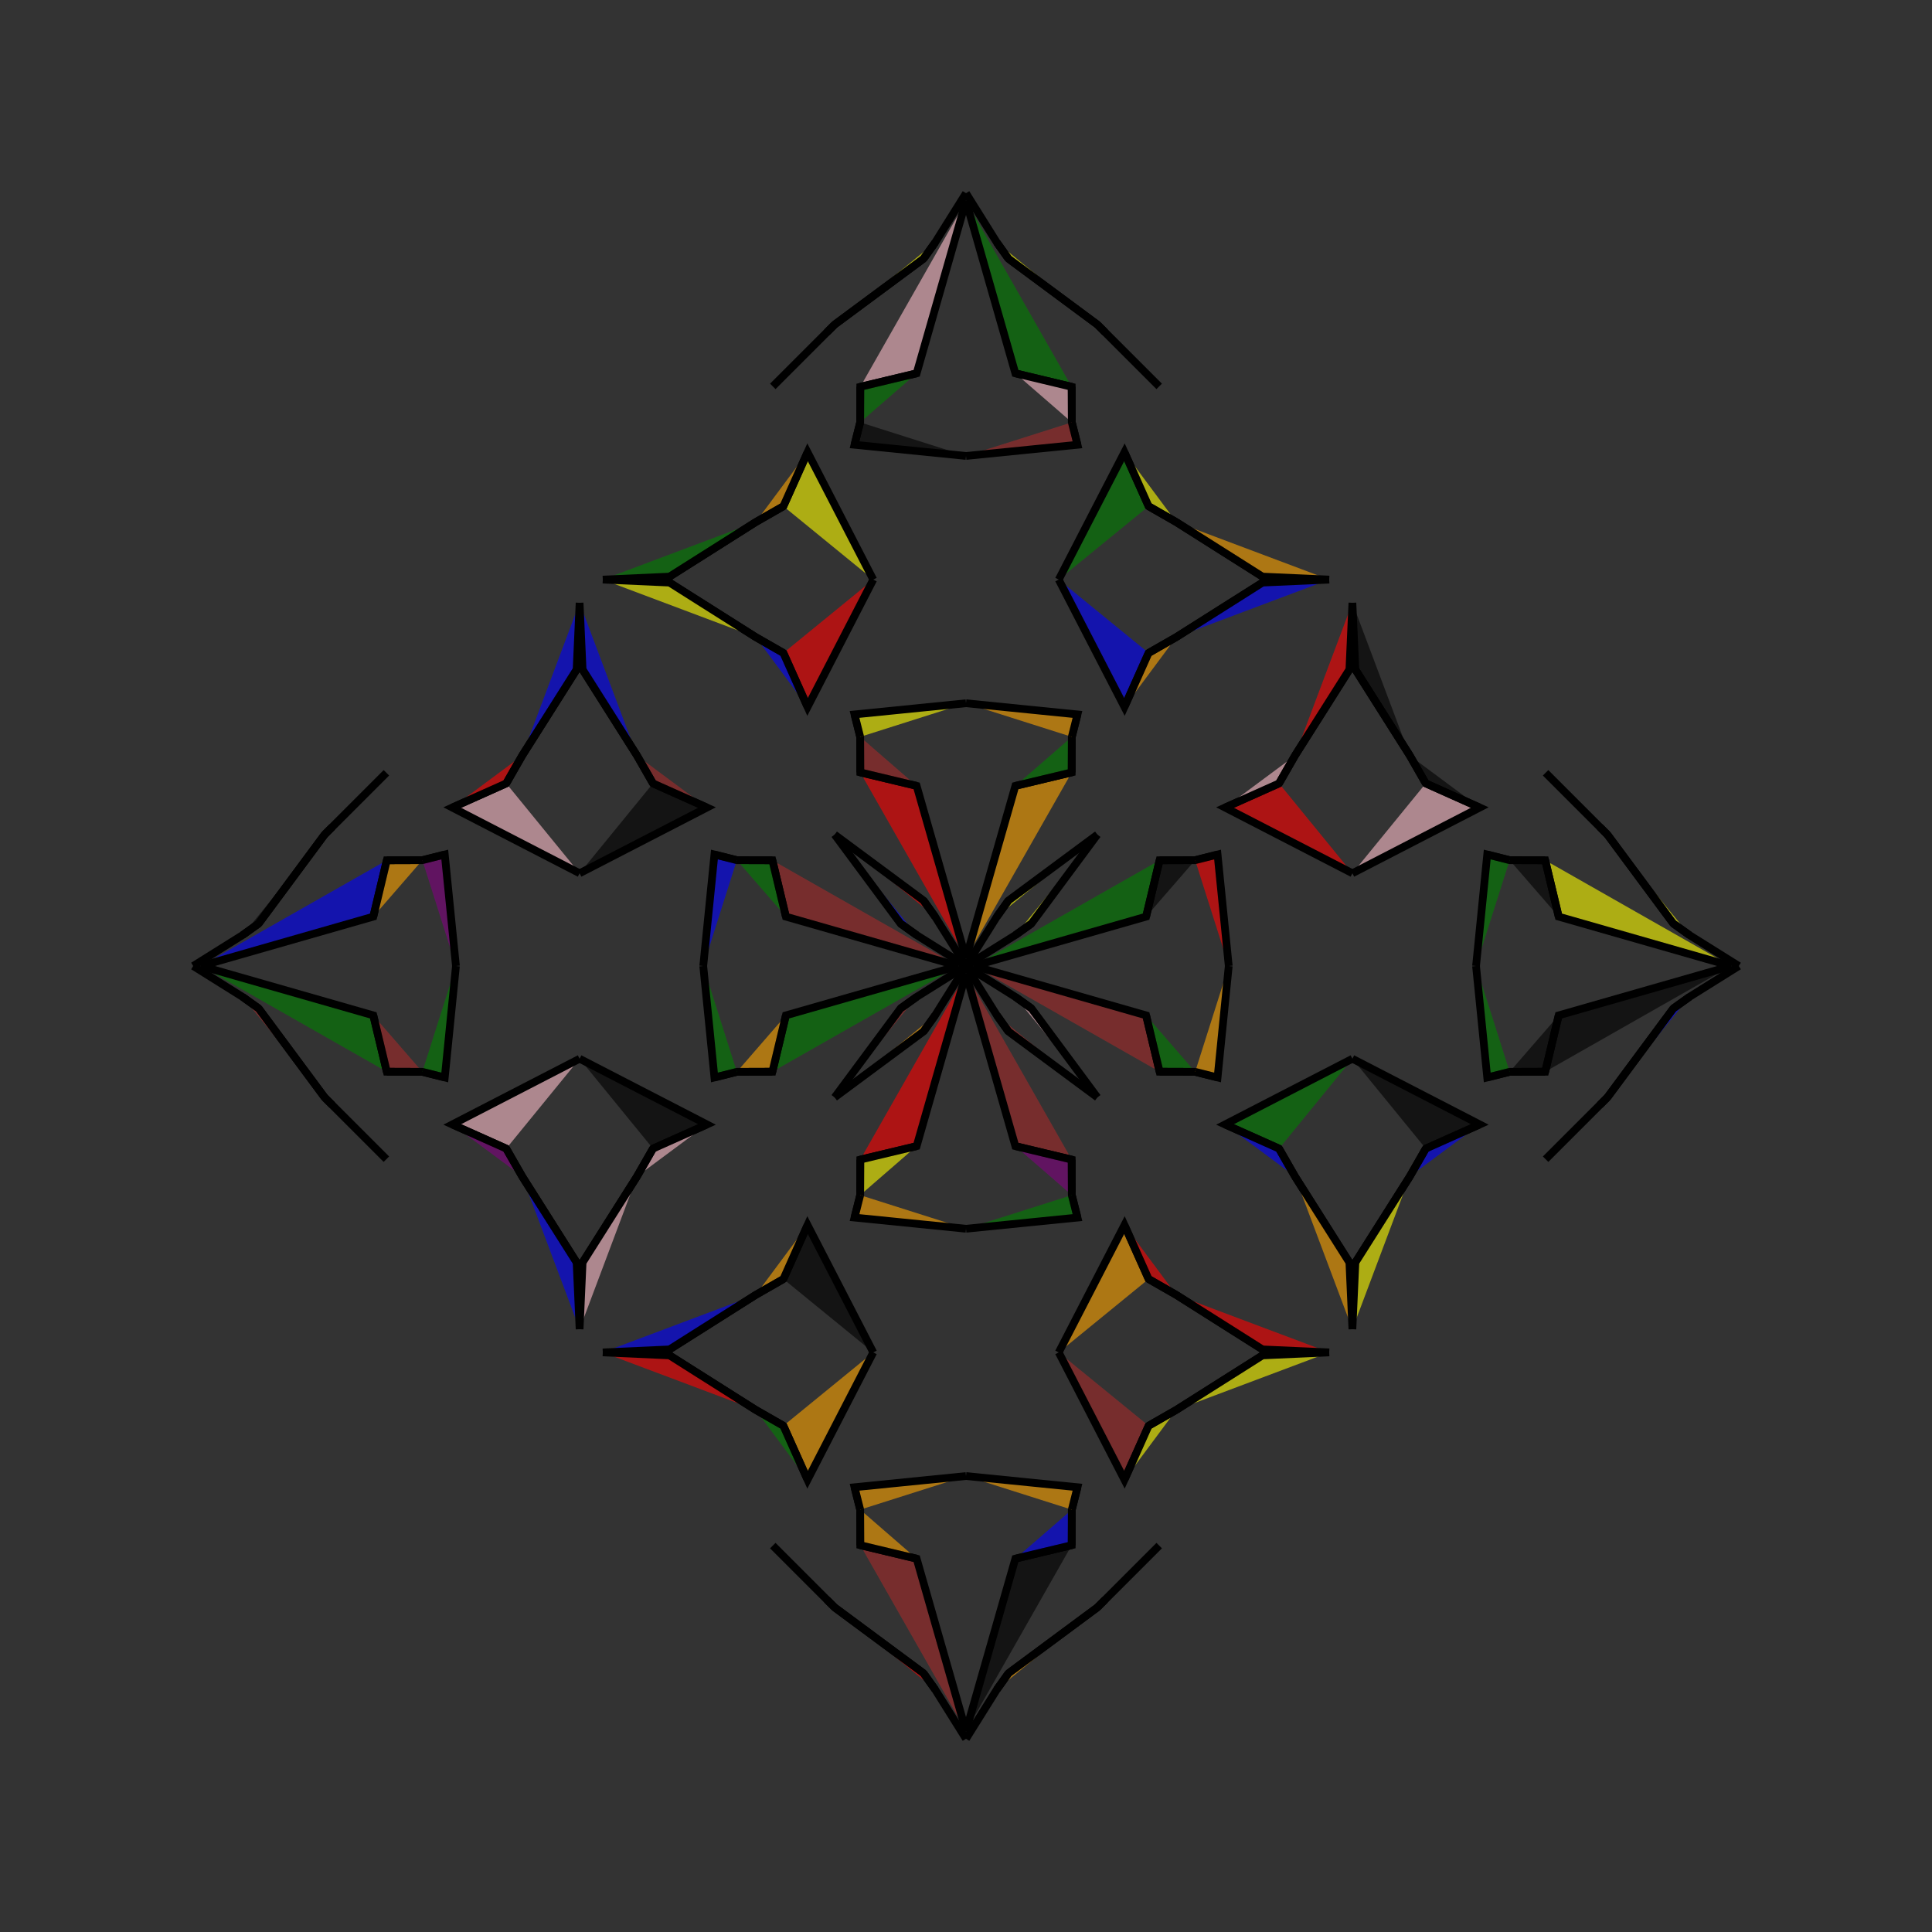 <?xml version="1.0" encoding="UTF-8"?>
<svg xmlns="http://www.w3.org/2000/svg" xmlns:xlink="http://www.w3.org/1999/xlink"
     width="250" height="250" viewBox="-125.0 -125.0 250 250">
<rect x="-125.0" y="-125.0" width="250" height="250" fill="#333333" stroke="none"/>
<defs>
</defs>
<path d="M1.0,-0.0 L23.308,-6.388 L25.051,-13.68" fill="green" fill-opacity="0.6" stroke="black" stroke-width="1" />
<path d="M1.0,-0.0 L23.308,6.388 L25.051,13.68" fill="brown" fill-opacity="0.6" stroke="black" stroke-width="1" />
<path d="M23.308,-6.388 L25.051,-13.68 L29.651,-13.695" fill="black" fill-opacity="0.6" stroke="black" stroke-width="1" />
<path d="M23.308,6.388 L25.051,13.68 L29.651,13.695" fill="green" fill-opacity="0.6" stroke="black" stroke-width="1" />
<path d="M25.051,-13.68 L29.651,-13.695 L32.552,-14.425" fill="yellow" fill-opacity="0.6" stroke="black" stroke-width="1" />
<path d="M25.051,13.68 L29.651,13.695 L32.552,14.425" fill="orange" fill-opacity="0.6" stroke="black" stroke-width="1" />
<path d="M29.651,-13.695 L32.552,-14.425 L34.0,-0.0" fill="red" fill-opacity="0.6" stroke="black" stroke-width="1" />
<path d="M29.651,13.695 L32.552,14.425 L34.0,-0.0" fill="orange" fill-opacity="0.6" stroke="black" stroke-width="1" />
<path d="M50.0,-12.0 L33.522,-20.503 L40.507,-23.628" fill="red" fill-opacity="0.6" stroke="black" stroke-width="1" />
<path d="M50.0,12.0 L33.522,20.503 L40.507,23.628" fill="green" fill-opacity="0.6" stroke="black" stroke-width="1" />
<path d="M33.522,-20.503 L40.507,-23.628 L42.564,-27.218" fill="pink" fill-opacity="0.6" stroke="black" stroke-width="1" />
<path d="M33.522,20.503 L40.507,23.628 L42.564,27.218" fill="blue" fill-opacity="0.6" stroke="black" stroke-width="1" />
<path d="M40.507,-23.628 L42.564,-27.218 L49.613,-38.359" fill="black" fill-opacity="0.6" stroke="black" stroke-width="1" />
<path d="M40.507,23.628 L42.564,27.218 L49.613,38.359" fill="blue" fill-opacity="0.6" stroke="black" stroke-width="1" />
<path d="M42.564,-27.218 L49.613,-38.359 L50.0,-47.0" fill="red" fill-opacity="0.6" stroke="black" stroke-width="1" />
<path d="M42.564,27.218 L49.613,38.359 L50.0,47.0" fill="orange" fill-opacity="0.6" stroke="black" stroke-width="1" />
<path d="M25.0,75.0 L18.0,82.0 L17.0,83.0" fill="yellow" fill-opacity="0.6" stroke="black" stroke-width="1" />
<path d="M25.0,-75.0 L18.0,-82.0 L17.0,-83.0" fill="black" fill-opacity="0.6" stroke="black" stroke-width="1" />
<path d="M18.0,82.0 L17.0,83.0 L5.482,91.535" fill="green" fill-opacity="0.6" stroke="black" stroke-width="1" />
<path d="M18.0,-82.0 L17.0,-83.0 L5.482,-91.535" fill="brown" fill-opacity="0.6" stroke="black" stroke-width="1" />
<path d="M17.0,-17.0 L8.465,-5.482 L6.382,-3.995" fill="yellow" fill-opacity="0.6" stroke="black" stroke-width="1" />
<path d="M17.0,17.0 L8.465,5.482 L6.382,3.995" fill="pink" fill-opacity="0.6" stroke="black" stroke-width="1" />
<path d="M8.465,-5.482 L6.382,-3.995 L0.0,-0.0" fill="pink" fill-opacity="0.6" stroke="black" stroke-width="1" />
<path d="M8.465,5.482 L6.382,3.995 L0.0,-0.0" fill="brown" fill-opacity="0.6" stroke="black" stroke-width="1" />
<path d="M-1.0,-0.0 L-23.308,-6.388 L-25.051,-13.68" fill="brown" fill-opacity="0.6" stroke="black" stroke-width="1" />
<path d="M-1.0,-0.0 L-23.308,6.388 L-25.051,13.68" fill="green" fill-opacity="0.6" stroke="black" stroke-width="1" />
<path d="M-23.308,-6.388 L-25.051,-13.68 L-29.651,-13.695" fill="green" fill-opacity="0.6" stroke="black" stroke-width="1" />
<path d="M-23.308,6.388 L-25.051,13.68 L-29.651,13.695" fill="orange" fill-opacity="0.6" stroke="black" stroke-width="1" />
<path d="M-25.051,-13.68 L-29.651,-13.695 L-32.552,-14.425" fill="purple" fill-opacity="0.6" stroke="black" stroke-width="1" />
<path d="M-25.051,13.68 L-29.651,13.695 L-32.552,14.425" fill="pink" fill-opacity="0.6" stroke="black" stroke-width="1" />
<path d="M-29.651,-13.695 L-32.552,-14.425 L-34.0,-0.0" fill="blue" fill-opacity="0.6" stroke="black" stroke-width="1" />
<path d="M-29.651,13.695 L-32.552,14.425 L-34.0,-0.0" fill="green" fill-opacity="0.6" stroke="black" stroke-width="1" />
<path d="M-50.0,-12.0 L-33.522,-20.503 L-40.507,-23.628" fill="black" fill-opacity="0.6" stroke="black" stroke-width="1" />
<path d="M-50.0,12.0 L-33.522,20.503 L-40.507,23.628" fill="black" fill-opacity="0.6" stroke="black" stroke-width="1" />
<path d="M-33.522,-20.503 L-40.507,-23.628 L-42.564,-27.218" fill="brown" fill-opacity="0.6" stroke="black" stroke-width="1" />
<path d="M-33.522,20.503 L-40.507,23.628 L-42.564,27.218" fill="pink" fill-opacity="0.6" stroke="black" stroke-width="1" />
<path d="M-40.507,-23.628 L-42.564,-27.218 L-49.613,-38.359" fill="blue" fill-opacity="0.6" stroke="black" stroke-width="1" />
<path d="M-40.507,23.628 L-42.564,27.218 L-49.613,38.359" fill="orange" fill-opacity="0.6" stroke="black" stroke-width="1" />
<path d="M-42.564,-27.218 L-49.613,-38.359 L-50.0,-47.0" fill="blue" fill-opacity="0.6" stroke="black" stroke-width="1" />
<path d="M-42.564,27.218 L-49.613,38.359 L-50.0,47.0" fill="pink" fill-opacity="0.6" stroke="black" stroke-width="1" />
<path d="M-25.0,75.0 L-18.0,82.0 L-17.0,83.0" fill="pink" fill-opacity="0.6" stroke="black" stroke-width="1" />
<path d="M-25.0,-75.0 L-18.0,-82.0 L-17.0,-83.0" fill="red" fill-opacity="0.6" stroke="black" stroke-width="1" />
<path d="M-18.0,82.0 L-17.0,83.0 L-5.482,91.535" fill="green" fill-opacity="0.6" stroke="black" stroke-width="1" />
<path d="M-18.0,-82.0 L-17.0,-83.0 L-5.482,-91.535" fill="green" fill-opacity="0.6" stroke="black" stroke-width="1" />
<path d="M-17.0,-17.0 L-8.465,-5.482 L-6.382,-3.995" fill="blue" fill-opacity="0.6" stroke="black" stroke-width="1" />
<path d="M-17.0,17.0 L-8.465,5.482 L-6.382,3.995" fill="brown" fill-opacity="0.6" stroke="black" stroke-width="1" />
<path d="M-8.465,-5.482 L-6.382,-3.995 L0.0,-0.0" fill="orange" fill-opacity="0.6" stroke="black" stroke-width="1" />
<path d="M-8.465,5.482 L-6.382,3.995 L0.0,-0.0" fill="black" fill-opacity="0.6" stroke="black" stroke-width="1" />
<path d="M99.0,-0.0 L76.692,6.388 L74.949,13.68" fill="black" fill-opacity="0.6" stroke="black" stroke-width="1" />
<path d="M99.0,-0.0 L76.692,-6.388 L74.949,-13.68" fill="yellow" fill-opacity="0.6" stroke="black" stroke-width="1" />
<path d="M76.692,6.388 L74.949,13.68 L70.349,13.695" fill="black" fill-opacity="0.6" stroke="black" stroke-width="1" />
<path d="M76.692,-6.388 L74.949,-13.68 L70.349,-13.695" fill="black" fill-opacity="0.6" stroke="black" stroke-width="1" />
<path d="M74.949,13.68 L70.349,13.695 L67.448,14.425" fill="red" fill-opacity="0.6" stroke="black" stroke-width="1" />
<path d="M74.949,-13.68 L70.349,-13.695 L67.448,-14.425" fill="blue" fill-opacity="0.6" stroke="black" stroke-width="1" />
<path d="M70.349,13.695 L67.448,14.425 L66.0,-0.0" fill="green" fill-opacity="0.6" stroke="black" stroke-width="1" />
<path d="M70.349,-13.695 L67.448,-14.425 L66.0,-0.0" fill="green" fill-opacity="0.6" stroke="black" stroke-width="1" />
<path d="M50.0,12.0 L66.478,20.503 L59.493,23.628" fill="black" fill-opacity="0.6" stroke="black" stroke-width="1" />
<path d="M50.0,-12.0 L66.478,-20.503 L59.493,-23.628" fill="pink" fill-opacity="0.6" stroke="black" stroke-width="1" />
<path d="M66.478,20.503 L59.493,23.628 L57.436,27.218" fill="blue" fill-opacity="0.6" stroke="black" stroke-width="1" />
<path d="M66.478,-20.503 L59.493,-23.628 L57.436,-27.218" fill="black" fill-opacity="0.6" stroke="black" stroke-width="1" />
<path d="M59.493,23.628 L57.436,27.218 L50.387,38.359" fill="red" fill-opacity="0.6" stroke="black" stroke-width="1" />
<path d="M59.493,-23.628 L57.436,-27.218 L50.387,-38.359" fill="brown" fill-opacity="0.6" stroke="black" stroke-width="1" />
<path d="M57.436,27.218 L50.387,38.359 L50.0,47.0" fill="yellow" fill-opacity="0.6" stroke="black" stroke-width="1" />
<path d="M57.436,-27.218 L50.387,-38.359 L50.0,-47.0" fill="black" fill-opacity="0.6" stroke="black" stroke-width="1" />
<path d="M75.0,25.0 L82.0,18.0 L83.0,17.0" fill="black" fill-opacity="0.6" stroke="black" stroke-width="1" />
<path d="M75.0,-25.0 L82.0,-18.0 L83.0,-17.0" fill="pink" fill-opacity="0.6" stroke="black" stroke-width="1" />
<path d="M82.0,18.0 L83.0,17.0 L91.535,5.482" fill="purple" fill-opacity="0.6" stroke="black" stroke-width="1" />
<path d="M82.0,-18.0 L83.0,-17.0 L91.535,-5.482" fill="brown" fill-opacity="0.6" stroke="black" stroke-width="1" />
<path d="M83.0,17.0 L91.535,5.482 L93.618,3.995" fill="blue" fill-opacity="0.6" stroke="black" stroke-width="1" />
<path d="M83.0,-17.0 L91.535,-5.482 L93.618,-3.995" fill="yellow" fill-opacity="0.6" stroke="black" stroke-width="1" />
<path d="M91.535,5.482 L93.618,3.995 L100.0,-0.0" fill="purple" fill-opacity="0.6" stroke="black" stroke-width="1" />
<path d="M91.535,-5.482 L93.618,-3.995 L100.0,-0.0" fill="pink" fill-opacity="0.6" stroke="black" stroke-width="1" />
<path d="M0.0,-1.0 L6.388,-23.308 L13.68,-25.051" fill="orange" fill-opacity="0.6" stroke="black" stroke-width="1" />
<path d="M0.0,1.0 L6.388,23.308 L13.68,25.051" fill="brown" fill-opacity="0.6" stroke="black" stroke-width="1" />
<path d="M0.0,99.0 L6.388,76.692 L13.68,74.949" fill="black" fill-opacity="0.6" stroke="black" stroke-width="1" />
<path d="M0.0,-99.0 L6.388,-76.692 L13.68,-74.949" fill="green" fill-opacity="0.6" stroke="black" stroke-width="1" />
<path d="M6.388,-23.308 L13.68,-25.051 L13.695,-29.651" fill="green" fill-opacity="0.6" stroke="black" stroke-width="1" />
<path d="M6.388,23.308 L13.68,25.051 L13.695,29.651" fill="purple" fill-opacity="0.6" stroke="black" stroke-width="1" />
<path d="M6.388,76.692 L13.68,74.949 L13.695,70.349" fill="blue" fill-opacity="0.6" stroke="black" stroke-width="1" />
<path d="M6.388,-76.692 L13.68,-74.949 L13.695,-70.349" fill="pink" fill-opacity="0.6" stroke="black" stroke-width="1" />
<path d="M13.68,-25.051 L13.695,-29.651 L14.425,-32.552" fill="purple" fill-opacity="0.6" stroke="black" stroke-width="1" />
<path d="M13.68,25.051 L13.695,29.651 L14.425,32.552" fill="pink" fill-opacity="0.6" stroke="black" stroke-width="1" />
<path d="M13.68,74.949 L13.695,70.349 L14.425,67.448" fill="black" fill-opacity="0.6" stroke="black" stroke-width="1" />
<path d="M13.68,-74.949 L13.695,-70.349 L14.425,-67.448" fill="pink" fill-opacity="0.6" stroke="black" stroke-width="1" />
<path d="M13.695,-29.651 L14.425,-32.552 L0.0,-34.0" fill="orange" fill-opacity="0.6" stroke="black" stroke-width="1" />
<path d="M13.695,29.651 L14.425,32.552 L0.0,34.0" fill="green" fill-opacity="0.6" stroke="black" stroke-width="1" />
<path d="M13.695,70.349 L14.425,67.448 L0.0,66.0" fill="orange" fill-opacity="0.6" stroke="black" stroke-width="1" />
<path d="M13.695,-70.349 L14.425,-67.448 L0.0,-66.0" fill="brown" fill-opacity="0.6" stroke="black" stroke-width="1" />
<path d="M12.0,-50.0 L20.503,-33.522 L23.628,-40.507" fill="blue" fill-opacity="0.6" stroke="black" stroke-width="1" />
<path d="M12.0,50.0 L20.503,33.522 L23.628,40.507" fill="orange" fill-opacity="0.6" stroke="black" stroke-width="1" />
<path d="M12.0,50.0 L20.503,66.478 L23.628,59.493" fill="brown" fill-opacity="0.6" stroke="black" stroke-width="1" />
<path d="M12.0,-50.0 L20.503,-66.478 L23.628,-59.493" fill="green" fill-opacity="0.6" stroke="black" stroke-width="1" />
<path d="M20.503,-33.522 L23.628,-40.507 L27.218,-42.564" fill="orange" fill-opacity="0.6" stroke="black" stroke-width="1" />
<path d="M20.503,33.522 L23.628,40.507 L27.218,42.564" fill="red" fill-opacity="0.6" stroke="black" stroke-width="1" />
<path d="M20.503,66.478 L23.628,59.493 L27.218,57.436" fill="yellow" fill-opacity="0.6" stroke="black" stroke-width="1" />
<path d="M20.503,-66.478 L23.628,-59.493 L27.218,-57.436" fill="yellow" fill-opacity="0.6" stroke="black" stroke-width="1" />
<path d="M23.628,-40.507 L27.218,-42.564 L38.359,-49.613" fill="green" fill-opacity="0.6" stroke="black" stroke-width="1" />
<path d="M23.628,40.507 L27.218,42.564 L38.359,49.613" fill="purple" fill-opacity="0.6" stroke="black" stroke-width="1" />
<path d="M23.628,59.493 L27.218,57.436 L38.359,50.387" fill="orange" fill-opacity="0.6" stroke="black" stroke-width="1" />
<path d="M23.628,-59.493 L27.218,-57.436 L38.359,-50.387" fill="yellow" fill-opacity="0.6" stroke="black" stroke-width="1" />
<path d="M27.218,-42.564 L38.359,-49.613 L47.0,-50.0" fill="blue" fill-opacity="0.6" stroke="black" stroke-width="1" />
<path d="M27.218,42.564 L38.359,49.613 L47.0,50.0" fill="red" fill-opacity="0.6" stroke="black" stroke-width="1" />
<path d="M27.218,57.436 L38.359,50.387 L47.0,50.0" fill="yellow" fill-opacity="0.6" stroke="black" stroke-width="1" />
<path d="M27.218,-57.436 L38.359,-50.387 L47.0,-50.0" fill="orange" fill-opacity="0.6" stroke="black" stroke-width="1" />
<path d="M17.0,-17.0 L5.482,-8.465 L3.995,-6.382" fill="yellow" fill-opacity="0.6" stroke="black" stroke-width="1" />
<path d="M17.0,17.0 L5.482,8.465 L3.995,6.382" fill="brown" fill-opacity="0.6" stroke="black" stroke-width="1" />
<path d="M17.0,83.0 L5.482,91.535 L3.995,93.618" fill="orange" fill-opacity="0.6" stroke="black" stroke-width="1" />
<path d="M17.0,-83.0 L5.482,-91.535 L3.995,-93.618" fill="yellow" fill-opacity="0.6" stroke="black" stroke-width="1" />
<path d="M5.482,-8.465 L3.995,-6.382 L0.0,-0.0" fill="yellow" fill-opacity="0.6" stroke="black" stroke-width="1" />
<path d="M5.482,8.465 L3.995,6.382 L0.0,-0.0" fill="brown" fill-opacity="0.6" stroke="black" stroke-width="1" />
<path d="M5.482,91.535 L3.995,93.618 L0.0,100.0" fill="red" fill-opacity="0.6" stroke="black" stroke-width="1" />
<path d="M5.482,-91.535 L3.995,-93.618 L0.0,-100.0" fill="brown" fill-opacity="0.6" stroke="black" stroke-width="1" />
<path d="M0.0,99.0 L-6.388,76.692 L-13.68,74.949" fill="brown" fill-opacity="0.6" stroke="black" stroke-width="1" />
<path d="M0.0,-1.0 L-6.388,-23.308 L-13.68,-25.051" fill="red" fill-opacity="0.6" stroke="black" stroke-width="1" />
<path d="M0.0,1.0 L-6.388,23.308 L-13.68,25.051" fill="red" fill-opacity="0.6" stroke="black" stroke-width="1" />
<path d="M0.0,-99.0 L-6.388,-76.692 L-13.68,-74.949" fill="pink" fill-opacity="0.6" stroke="black" stroke-width="1" />
<path d="M-6.388,76.692 L-13.68,74.949 L-13.695,70.349" fill="orange" fill-opacity="0.6" stroke="black" stroke-width="1" />
<path d="M-6.388,-23.308 L-13.68,-25.051 L-13.695,-29.651" fill="brown" fill-opacity="0.6" stroke="black" stroke-width="1" />
<path d="M-6.388,23.308 L-13.68,25.051 L-13.695,29.651" fill="yellow" fill-opacity="0.6" stroke="black" stroke-width="1" />
<path d="M-6.388,-76.692 L-13.68,-74.949 L-13.695,-70.349" fill="green" fill-opacity="0.6" stroke="black" stroke-width="1" />
<path d="M-13.68,74.949 L-13.695,70.349 L-14.425,67.448" fill="orange" fill-opacity="0.6" stroke="black" stroke-width="1" />
<path d="M-13.68,-25.051 L-13.695,-29.651 L-14.425,-32.552" fill="purple" fill-opacity="0.6" stroke="black" stroke-width="1" />
<path d="M-13.68,25.051 L-13.695,29.651 L-14.425,32.552" fill="purple" fill-opacity="0.6" stroke="black" stroke-width="1" />
<path d="M-13.68,-74.949 L-13.695,-70.349 L-14.425,-67.448" fill="yellow" fill-opacity="0.6" stroke="black" stroke-width="1" />
<path d="M-13.695,70.349 L-14.425,67.448 L0.0,66.0" fill="orange" fill-opacity="0.6" stroke="black" stroke-width="1" />
<path d="M-13.695,-29.651 L-14.425,-32.552 L0.0,-34.0" fill="yellow" fill-opacity="0.6" stroke="black" stroke-width="1" />
<path d="M-13.695,29.651 L-14.425,32.552 L0.0,34.0" fill="orange" fill-opacity="0.6" stroke="black" stroke-width="1" />
<path d="M-13.695,-70.349 L-14.425,-67.448 L0.0,-66.0" fill="black" fill-opacity="0.6" stroke="black" stroke-width="1" />
<path d="M-12.0,50.0 L-20.503,66.478 L-23.628,59.493" fill="orange" fill-opacity="0.6" stroke="black" stroke-width="1" />
<path d="M-12.0,-50.0 L-20.503,-33.522 L-23.628,-40.507" fill="red" fill-opacity="0.6" stroke="black" stroke-width="1" />
<path d="M-12.0,50.0 L-20.503,33.522 L-23.628,40.507" fill="black" fill-opacity="0.6" stroke="black" stroke-width="1" />
<path d="M-12.0,-50.0 L-20.503,-66.478 L-23.628,-59.493" fill="yellow" fill-opacity="0.6" stroke="black" stroke-width="1" />
<path d="M-20.503,66.478 L-23.628,59.493 L-27.218,57.436" fill="green" fill-opacity="0.6" stroke="black" stroke-width="1" />
<path d="M-20.503,-33.522 L-23.628,-40.507 L-27.218,-42.564" fill="blue" fill-opacity="0.6" stroke="black" stroke-width="1" />
<path d="M-20.503,33.522 L-23.628,40.507 L-27.218,42.564" fill="orange" fill-opacity="0.6" stroke="black" stroke-width="1" />
<path d="M-20.503,-66.478 L-23.628,-59.493 L-27.218,-57.436" fill="orange" fill-opacity="0.6" stroke="black" stroke-width="1" />
<path d="M-23.628,59.493 L-27.218,57.436 L-38.359,50.387" fill="red" fill-opacity="0.6" stroke="black" stroke-width="1" />
<path d="M-23.628,-40.507 L-27.218,-42.564 L-38.359,-49.613" fill="pink" fill-opacity="0.6" stroke="black" stroke-width="1" />
<path d="M-23.628,40.507 L-27.218,42.564 L-38.359,49.613" fill="yellow" fill-opacity="0.6" stroke="black" stroke-width="1" />
<path d="M-23.628,-59.493 L-27.218,-57.436 L-38.359,-50.387" fill="black" fill-opacity="0.6" stroke="black" stroke-width="1" />
<path d="M-27.218,57.436 L-38.359,50.387 L-47.0,50.0" fill="red" fill-opacity="0.6" stroke="black" stroke-width="1" />
<path d="M-27.218,-42.564 L-38.359,-49.613 L-47.0,-50.0" fill="yellow" fill-opacity="0.6" stroke="black" stroke-width="1" />
<path d="M-27.218,42.564 L-38.359,49.613 L-47.0,50.0" fill="blue" fill-opacity="0.6" stroke="black" stroke-width="1" />
<path d="M-27.218,-57.436 L-38.359,-50.387 L-47.0,-50.0" fill="green" fill-opacity="0.6" stroke="black" stroke-width="1" />
<path d="M-17.0,83.0 L-5.482,91.535 L-3.995,93.618" fill="red" fill-opacity="0.6" stroke="black" stroke-width="1" />
<path d="M-17.0,-17.0 L-5.482,-8.465 L-3.995,-6.382" fill="red" fill-opacity="0.6" stroke="black" stroke-width="1" />
<path d="M-17.0,17.0 L-5.482,8.465 L-3.995,6.382" fill="orange" fill-opacity="0.6" stroke="black" stroke-width="1" />
<path d="M-17.0,-83.0 L-5.482,-91.535 L-3.995,-93.618" fill="yellow" fill-opacity="0.6" stroke="black" stroke-width="1" />
<path d="M-5.482,91.535 L-3.995,93.618 L0.0,100.0" fill="red" fill-opacity="0.6" stroke="black" stroke-width="1" />
<path d="M-5.482,-8.465 L-3.995,-6.382 L0.0,-0.0" fill="black" fill-opacity="0.6" stroke="black" stroke-width="1" />
<path d="M-5.482,8.465 L-3.995,6.382 L0.0,-0.0" fill="orange" fill-opacity="0.6" stroke="black" stroke-width="1" />
<path d="M-5.482,-91.535 L-3.995,-93.618 L0.0,-100.0" fill="yellow" fill-opacity="0.6" stroke="black" stroke-width="1" />
<path d="M-99.0,-0.0 L-76.692,-6.388 L-74.949,-13.68" fill="blue" fill-opacity="0.6" stroke="black" stroke-width="1" />
<path d="M-99.0,-0.0 L-76.692,6.388 L-74.949,13.68" fill="green" fill-opacity="0.6" stroke="black" stroke-width="1" />
<path d="M-76.692,-6.388 L-74.949,-13.68 L-70.349,-13.695" fill="orange" fill-opacity="0.6" stroke="black" stroke-width="1" />
<path d="M-76.692,6.388 L-74.949,13.68 L-70.349,13.695" fill="brown" fill-opacity="0.6" stroke="black" stroke-width="1" />
<path d="M-74.949,-13.68 L-70.349,-13.695 L-67.448,-14.425" fill="brown" fill-opacity="0.6" stroke="black" stroke-width="1" />
<path d="M-74.949,13.68 L-70.349,13.695 L-67.448,14.425" fill="red" fill-opacity="0.6" stroke="black" stroke-width="1" />
<path d="M-70.349,-13.695 L-67.448,-14.425 L-66.0,-0.0" fill="purple" fill-opacity="0.6" stroke="black" stroke-width="1" />
<path d="M-70.349,13.695 L-67.448,14.425 L-66.0,-0.0" fill="green" fill-opacity="0.6" stroke="black" stroke-width="1" />
<path d="M-50.0,-12.0 L-66.478,-20.503 L-59.493,-23.628" fill="pink" fill-opacity="0.6" stroke="black" stroke-width="1" />
<path d="M-50.0,12.0 L-66.478,20.503 L-59.493,23.628" fill="pink" fill-opacity="0.6" stroke="black" stroke-width="1" />
<path d="M-66.478,-20.503 L-59.493,-23.628 L-57.436,-27.218" fill="red" fill-opacity="0.6" stroke="black" stroke-width="1" />
<path d="M-66.478,20.503 L-59.493,23.628 L-57.436,27.218" fill="purple" fill-opacity="0.6" stroke="black" stroke-width="1" />
<path d="M-59.493,-23.628 L-57.436,-27.218 L-50.387,-38.359" fill="purple" fill-opacity="0.6" stroke="black" stroke-width="1" />
<path d="M-59.493,23.628 L-57.436,27.218 L-50.387,38.359" fill="blue" fill-opacity="0.6" stroke="black" stroke-width="1" />
<path d="M-57.436,-27.218 L-50.387,-38.359 L-50.0,-47.0" fill="blue" fill-opacity="0.6" stroke="black" stroke-width="1" />
<path d="M-57.436,27.218 L-50.387,38.359 L-50.0,47.0" fill="blue" fill-opacity="0.6" stroke="black" stroke-width="1" />
<path d="M-75.0,-25.0 L-82.0,-18.0 L-83.0,-17.0" fill="orange" fill-opacity="0.6" stroke="black" stroke-width="1" />
<path d="M-75.0,25.0 L-82.0,18.0 L-83.0,17.0" fill="blue" fill-opacity="0.6" stroke="black" stroke-width="1" />
<path d="M-82.0,-18.0 L-83.0,-17.0 L-91.535,-5.482" fill="orange" fill-opacity="0.6" stroke="black" stroke-width="1" />
<path d="M-82.0,18.0 L-83.0,17.0 L-91.535,5.482" fill="yellow" fill-opacity="0.6" stroke="black" stroke-width="1" />
<path d="M-83.0,-17.0 L-91.535,-5.482 L-93.618,-3.995" fill="black" fill-opacity="0.6" stroke="black" stroke-width="1" />
<path d="M-83.0,17.0 L-91.535,5.482 L-93.618,3.995" fill="brown" fill-opacity="0.6" stroke="black" stroke-width="1" />
<path d="M-91.535,-5.482 L-93.618,-3.995 L-100.0,-0.0" fill="red" fill-opacity="0.6" stroke="black" stroke-width="1" />
<path d="M-91.535,5.482 L-93.618,3.995 L-100.0,-0.0" fill="orange" fill-opacity="0.6" stroke="black" stroke-width="1" />
</svg>